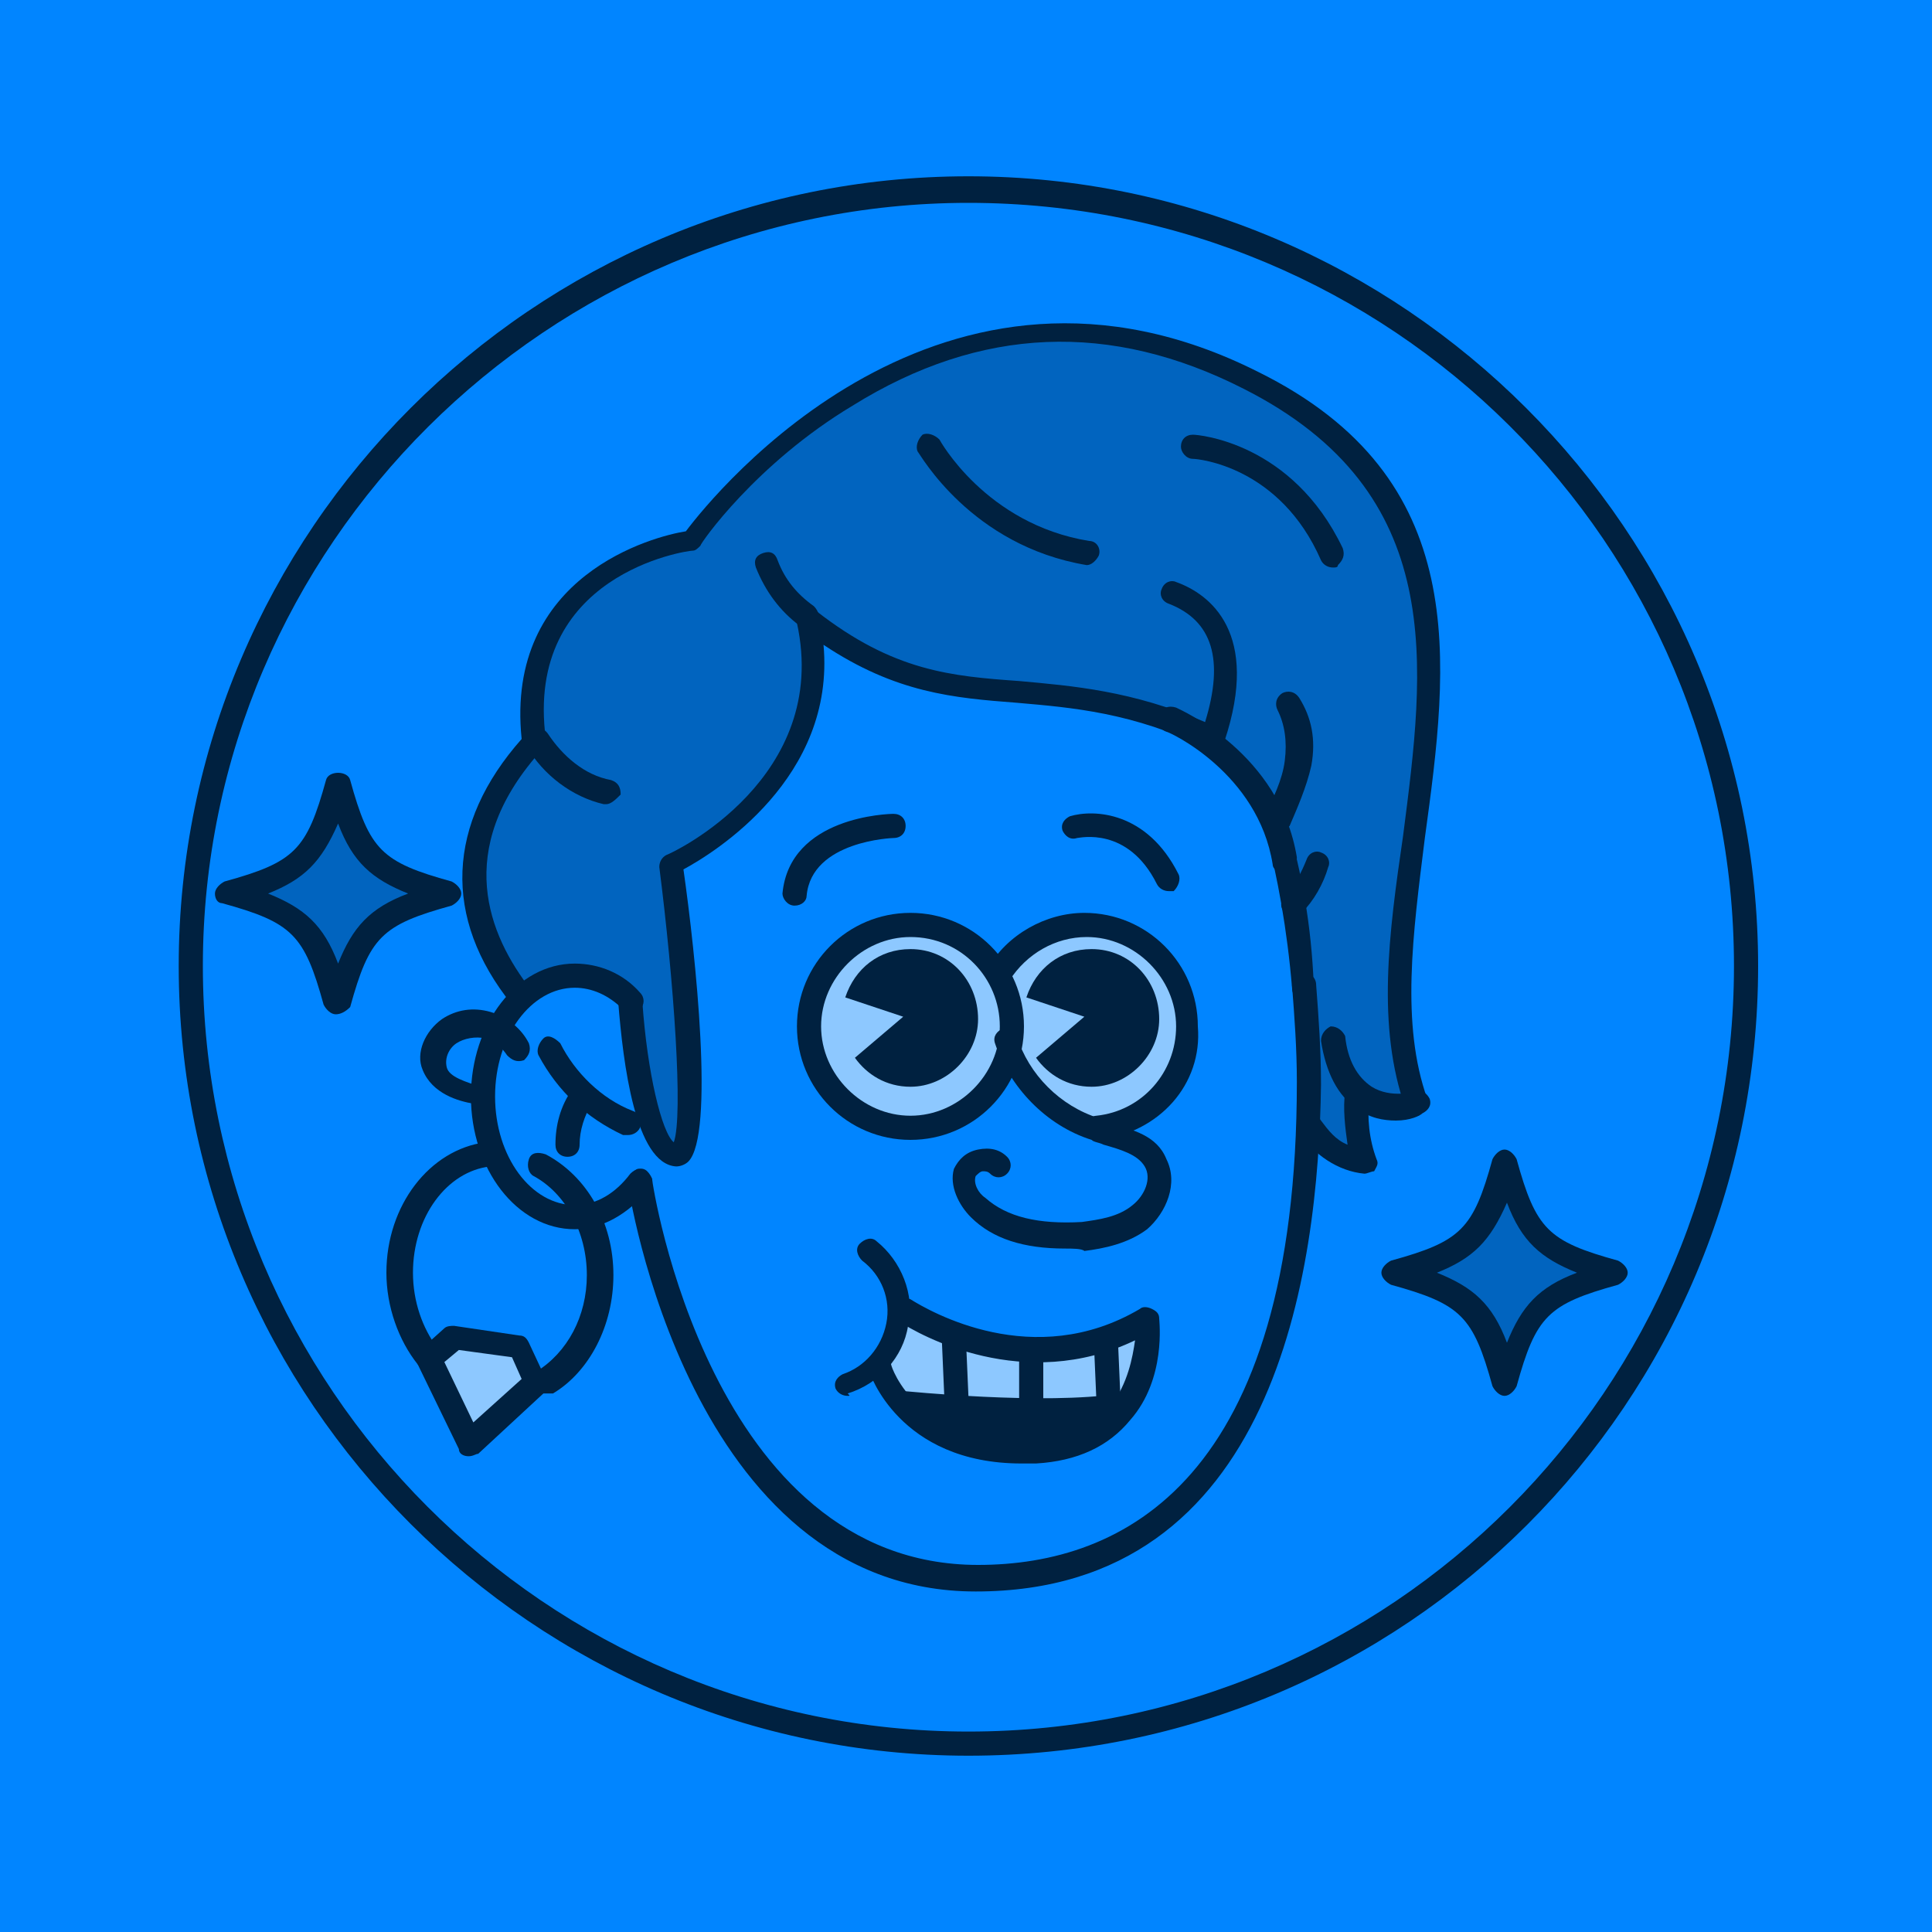 <?xml version="1.0" encoding="utf-8"?>
<!-- Generator: Adobe Illustrator 26.5.0, SVG Export Plug-In . SVG Version: 6.00 Build 0)  -->
<svg version="1.1" id="Layer_1" xmlns="http://www.w3.org/2000/svg" xmlns:xlink="http://www.w3.org/1999/xlink" x="0px" y="0px"
	 viewBox="0 0 80 80" style="enable-background:new 0 0 80 80;" xml:space="preserve">
<style type="text/css">
	.st0{fill:#0185FF;}
	.st1{fill:#0164BF;}
	.st2{fill:#002140;}
	.st3{fill:#8DC8FF;}
</style>
<g>
	<rect class="st0" width="80" height="80"/>
</g>
<g>
	<path class="st1" d="M14.3,32.5c0,0-1.6,3.9-4.3,4.2c0,0,3.7,1.6,4,4c0,0,1.5-3.5,4.4-3.9C18.4,36.8,14.5,35.9,14.3,32.5L14.3,32.5
		z"/>
</g>
<g>
	<path class="st2" d="M13.9,42L13.9,42c-0.2,0-0.4-0.2-0.5-0.4c-0.8-2.9-1.3-3.4-4.2-4.2C9,37.4,8.9,37.2,8.9,37s0.2-0.4,0.4-0.5
		c2.9-0.8,3.4-1.3,4.2-4.2c0.1-0.4,0.9-0.4,1,0c0.8,2.9,1.3,3.4,4.2,4.2c0.2,0.1,0.4,0.3,0.4,0.5s-0.2,0.4-0.4,0.5
		c-2.9,0.8-3.4,1.3-4.2,4.2C14.3,41.9,14.1,42,13.9,42z M11.1,37c1.5,0.6,2.3,1.3,2.9,2.9c0.6-1.5,1.3-2.3,2.9-2.9
		c-1.5-0.6-2.3-1.3-2.9-2.9C13.3,35.7,12.6,36.4,11.1,37z"/>
</g>
<g>
	<path class="st1" d="M62.7,48.2c0,0-1.6,3.9-4.3,4.2c0,0,3.7,1.6,4,4c0,0,1.5-3.5,4.4-3.9C66.8,52.5,62.9,51.6,62.7,48.2L62.7,48.2
		z"/>
</g>
<g>
	<path class="st2" d="M62.3,57.8c-0.2,0-0.4-0.2-0.5-0.4c-0.8-2.9-1.3-3.4-4.2-4.2c-0.2-0.1-0.4-0.3-0.4-0.5s0.2-0.4,0.4-0.5
		c2.9-0.8,3.4-1.3,4.2-4.2c0.1-0.2,0.3-0.4,0.5-0.4l0,0c0.2,0,0.4,0.2,0.5,0.4c0.8,2.9,1.3,3.4,4.2,4.2c0.2,0.1,0.4,0.3,0.4,0.5
		s-0.2,0.4-0.4,0.5c-2.9,0.8-3.4,1.3-4.2,4.2C62.7,57.6,62.5,57.8,62.3,57.8z M59.5,52.7c1.5,0.6,2.3,1.3,2.9,2.9
		c0.6-1.5,1.3-2.3,2.9-2.9c-1.5-0.6-2.3-1.3-2.9-2.9C61.7,51.4,61,52.1,59.5,52.7z"/>
</g>
<g>
	<path class="st2" d="M40.1,72.7c-18,0-32.7-14.7-32.7-32.7c0-18,14.7-32.7,32.7-32.7c18,0,32.7,14.7,32.7,32.7
		C72.8,58.1,58.2,72.7,40.1,72.7z M40.1,8.4C22.7,8.4,8.4,22.6,8.4,40s14.2,31.7,31.7,31.7S71.8,57.5,71.8,40S57.6,8.4,40.1,8.4z"/>
</g>
<g>
	<path class="st0" d="M44.9,64.7c0,0,0.7-0.2,1.8-0.7c2.1-1.2,5.4-4,6.6-10.6c1.7-9.9,0.6-23.3,0.1-23.7c-0.5-0.4-18.8-5.8-19.9-4.5
		s-7.4,10.6-7.4,10.6l-5,5.7c0,0-2,4.6-0.1,7.3c1.9,2.7,4.5,1.2,5.2,0.3c0,0,2.4,16.3,15.1,16.3"/>
</g>
<g>
	<path class="st3" d="M37.7,46.9c2.3,0,4.2-1.9,4.2-4.2c0-2.3-1.9-4.2-4.2-4.2c-2.3,0-4.2,1.9-4.2,4.2C33.5,45,35.4,46.9,37.7,46.9z
		"/>
</g>
<g>
	<path class="st3" d="M40.9,42.5c0-2.3,1.9-4.2,4.2-4.2c2.3,0,4.2,1.9,4.2,4.2c0,2.3-1.9,4.2-4.2,4.2c-0.2,0-0.4,0-0.7-0.1"/>
</g>
<g>
	<path class="st3" d="M36.3,56.6l1,1.6h9.4c0,0,1-2.4,0.7-3.4c0,0-3.2,1.2-4.7,1.1s-5.1-1.5-5.1-1.5L36.3,56.6L36.3,56.6z"/>
</g>
<g>
	<path class="st2" d="M37.4,58.1c0,0,2.2,2.1,4.9,2.1c2.7,0,4.1-1.9,4.1-1.9L37.4,58.1L37.4,58.1z"/>
</g>
<g>
	<path class="st1" d="M26.4,41.4c0,0,0.3,6.3,1.6,6.3c1.3,0-0.1-10.2-0.2-11.8c0,0,6.9-3.5,5.7-10l2.9,1.4c0,0,3.8,1.2,6.6,1.3
		c2.7,0.1,7,1.5,8.7,3.4c1.6,1.9,3.3,11.3,2.5,14.6l2.1,1.5v-2.6c0,0,2,0.6,2.4,0.1c0,0-0.7-4.8-0.1-10.4c0.7-5.6,3-15.9-8.3-20.1
		c-11.3-4.2-18.9,3.8-21.7,7.2c0,0-6.3,0.9-6.5,8.2c0,0-2.7,3-2.6,5.5c0.1,2.5,2.2,5.1,2.2,5.1S23.8,39.6,26.4,41.4L26.4,41.4z"/>
</g>
<g>
	<path class="st3" d="M17.9,56.3l1.3,3.3l2.8-2.4l-0.7-1.4L19,55.5L17.9,56.3z"/>
</g>
<g>
	<path class="st2" d="M37.7,39.3c-1.3,0-2.3,0.8-2.7,2l2.4,0.8l-2,1.7c0.5,0.7,1.3,1.2,2.3,1.2c1.5,0,2.8-1.3,2.8-2.8
		C40.5,40.6,39.3,39.3,37.7,39.3L37.7,39.3z"/>
</g>
<g>
	<path class="st2" d="M45.2,39.3c-1.3,0-2.3,0.8-2.7,2l2.4,0.8l-2,1.7c0.5,0.7,1.3,1.2,2.3,1.2c1.5,0,2.8-1.3,2.8-2.8
		C48,40.6,46.8,39.3,45.2,39.3L45.2,39.3z"/>
</g>
<g>
	<path class="st2" d="M54,41.4c-0.3,0-0.5-0.2-0.5-0.5c-0.2-2.4-0.6-4.6-1.1-6.5c-0.1-0.3,0.1-0.5,0.3-0.6c0.3-0.1,0.5,0.1,0.6,0.3
		c0.6,2,1,4.2,1.1,6.7C54.5,41.1,54.3,41.3,54,41.4C54,41.4,54,41.4,54,41.4z"/>
</g>
<g>
	<path class="st2" d="M40.4,65.9C28.5,65.9,26,49.1,26,49c0-0.3,0.2-0.5,0.4-0.6c0.3,0,0.5,0.2,0.6,0.4c0,0.2,2.4,16,13.5,16
		c6,0,13.2-3.5,13.2-20c0-1.4-0.1-2.7-0.2-4c0-0.3,0.2-0.5,0.5-0.5c0.3,0,0.5,0.2,0.5,0.5c0.1,1.3,0.2,2.7,0.2,4.1
		C54.6,52.7,52.8,65.9,40.4,65.9z"/>
</g>
<g>
	<path class="st2" d="M23.8,50.9c-2.4,0-4.3-2.5-4.3-5.5s1.9-5.5,4.3-5.5c1,0,2,0.4,2.7,1.2c0.2,0.2,0.2,0.5,0,0.7
		c-0.2,0.2-0.5,0.2-0.7,0c-0.6-0.6-1.3-0.9-2-0.9c-1.8,0-3.3,2-3.3,4.5s1.5,4.5,3.3,4.5c0.9,0,1.7-0.5,2.3-1.3
		c0.2-0.2,0.5-0.3,0.7-0.1c0.2,0.2,0.3,0.5,0.1,0.7C26,50.3,24.9,50.9,23.8,50.9z"/>
</g>
<g>
	<path class="st2" d="M26,47c-0.1,0-0.1,0-0.2,0c-1.5-0.7-2.7-1.8-3.5-3.3c-0.1-0.2,0-0.5,0.2-0.7s0.5,0,0.7,0.2
		c0.6,1.2,1.7,2.3,3,2.8c0.3,0.1,0.4,0.4,0.3,0.7C26.4,46.9,26.2,47,26,47z"/>
</g>
<g>
	<path class="st2" d="M23.5,47.9c-0.3,0-0.5-0.2-0.5-0.5c0-0.8,0.2-1.6,0.7-2.3c0.2-0.2,0.5-0.3,0.7-0.1c0.2,0.2,0.3,0.5,0.1,0.7
		c-0.3,0.5-0.5,1.1-0.5,1.7C24,47.7,23.8,47.9,23.5,47.9C23.5,47.9,23.5,47.9,23.5,47.9z"/>
</g>
<g>
	<path class="st2" d="M44.1,51.7c-1.7,0-3-0.4-3.9-1.3c-0.5-0.5-0.9-1.3-0.7-2c0.2-0.4,0.5-0.7,1-0.8c0.5-0.1,0.9,0,1.2,0.3
		c0.2,0.2,0.2,0.5,0,0.7c-0.2,0.2-0.5,0.2-0.7,0c-0.1-0.1-0.2-0.1-0.3-0.1c-0.1,0-0.2,0.1-0.3,0.2c-0.1,0.3,0.1,0.7,0.4,0.9
		c0.9,0.8,2.2,1.1,4,1c0.7-0.1,1.5-0.2,2.1-0.7c0.5-0.4,0.8-1.1,0.5-1.6c-0.3-0.5-1-0.7-1.7-0.9c-0.2-0.1-0.4-0.1-0.5-0.2
		c-1.9-0.6-3.4-2.2-4-4c-0.1-0.3,0.1-0.5,0.3-0.6s0.5,0.1,0.6,0.3c0.5,1.6,1.8,2.9,3.4,3.4c0.2,0.1,0.3,0.1,0.5,0.2
		c0.9,0.3,1.9,0.5,2.3,1.5c0.5,1,0,2.2-0.8,2.9c-0.8,0.6-1.8,0.8-2.6,0.9C44.8,51.7,44.4,51.7,44.1,51.7z"/>
</g>
<g>
	<path class="st2" d="M37.7,47.2c-2.6,0-4.7-2.1-4.7-4.7c0-2.6,2.1-4.7,4.7-4.7s4.7,2.1,4.7,4.7C42.4,45.1,40.3,47.2,37.7,47.2z
		 M37.7,38.8c-2,0-3.7,1.7-3.7,3.7c0,2,1.7,3.7,3.7,3.7s3.7-1.7,3.7-3.7C41.4,40.5,39.8,38.8,37.7,38.8z"/>
</g>
<g>
	<path class="st2" d="M45.5,47.2c-0.3,0-0.5-0.2-0.5-0.5c0-0.3,0.2-0.5,0.4-0.5c1.9-0.2,3.3-1.8,3.3-3.7c0-2-1.7-3.7-3.7-3.7
		c-1.3,0-2.5,0.7-3.2,1.8c-0.1,0.2-0.5,0.3-0.7,0.2c-0.2-0.1-0.3-0.4-0.2-0.7c0.8-1.4,2.4-2.3,4-2.3c2.6,0,4.7,2.1,4.7,4.7
		C49.8,44.9,48,46.9,45.5,47.2C45.6,47.2,45.6,47.2,45.5,47.2z"/>
</g>
<g>
	<path class="st2" d="M32.9,37.5C32.9,37.5,32.9,37.5,32.9,37.5c-0.3,0-0.5-0.3-0.5-0.5c0.3-3.2,4.4-3.3,4.6-3.3
		c0.3,0,0.5,0.2,0.5,0.5s-0.2,0.5-0.5,0.5c0,0-3.4,0.1-3.6,2.4C33.4,37.3,33.2,37.5,32.9,37.5z"/>
</g>
<g>
	<path class="st2" d="M48.4,36.9c-0.2,0-0.4-0.1-0.5-0.3c-1.2-2.4-3.2-1.9-3.3-1.9c-0.3,0.1-0.5-0.1-0.6-0.3
		c-0.1-0.3,0.1-0.5,0.3-0.6c1-0.3,3.2-0.2,4.5,2.4c0.1,0.2,0,0.5-0.2,0.7C48.6,36.9,48.5,36.9,48.4,36.9z"/>
</g>
<g>
	<path class="st2" d="M35.1,57.8c-0.2,0-0.4-0.1-0.5-0.3c-0.1-0.3,0.1-0.5,0.3-0.6c0.9-0.3,1.6-1.1,1.8-2.1s-0.2-2-1-2.6
		c-0.2-0.2-0.3-0.5-0.1-0.7c0.2-0.2,0.5-0.3,0.7-0.1c1,0.8,1.6,2.2,1.3,3.5c-0.2,1.3-1.2,2.4-2.5,2.8C35.2,57.8,35.2,57.8,35.1,57.8
		z"/>
</g>
<g>
	<path class="st2" d="M42.3,60.6c-5.1,0-6.3-3.8-6.3-3.8c-0.1-0.3,0.1-0.5,0.3-0.6c0.3-0.1,0.5,0.1,0.6,0.3l0,0
		c0,0.1,1.1,3.4,5.9,3.1c1.4-0.1,2.5-0.5,3.2-1.4c0.7-0.9,0.9-2,1-2.7c-4.6,2.2-8.9-0.2-9.8-0.8c-0.2-0.1-0.3-0.5-0.2-0.7
		c0.1-0.2,0.5-0.3,0.7-0.2c0.8,0.5,5.1,3,9.5,0.4c0.1-0.1,0.3-0.1,0.5,0c0.2,0.1,0.3,0.2,0.3,0.4c0,0.1,0.3,2.5-1.2,4.2
		c-0.9,1.1-2.2,1.7-3.9,1.8C42.7,60.6,42.5,60.6,42.3,60.6z"/>
</g>
<g>
	<path class="st2" d="M43.2,58.8c-2.8,0-5.7-0.3-5.9-0.3c-0.3,0-0.5-0.3-0.4-0.5c0-0.3,0.3-0.5,0.5-0.4c0.1,0,5.8,0.6,9,0.1
		c0.3,0,0.5,0.1,0.6,0.4c0,0.3-0.1,0.5-0.4,0.6C45.6,58.8,44.4,58.8,43.2,58.8z"/>
</g>
<g>
	<path class="st2" d="M42.7,58.5c-0.3,0-0.5-0.2-0.5-0.5l0-1.9c0-0.3,0.2-0.5,0.5-0.5c0.3,0,0.5,0.2,0.5,0.5l0,1.9
		C43.2,58.3,43,58.5,42.7,58.5C42.7,58.5,42.7,58.5,42.7,58.5z"/>
</g>
<g>
	<path class="st2" d="M39.6,58.3c-0.3,0-0.5-0.2-0.5-0.5L39,55.5c0-0.3,0.2-0.5,0.5-0.5c0.3,0,0.5,0.2,0.5,0.5l0.1,2.3
		C40.1,58.1,39.9,58.3,39.6,58.3C39.6,58.3,39.6,58.3,39.6,58.3z"/>
</g>
<g>
	<path class="st2" d="M45.9,58.5c-0.3,0-0.5-0.2-0.5-0.5l-0.1-2.3c0-0.3,0.2-0.5,0.5-0.5c0.3,0,0.5,0.2,0.5,0.5l0.1,2.3
		C46.4,58.2,46.2,58.5,45.9,58.5C45.9,58.5,45.9,58.5,45.9,58.5z"/>
</g>
<g>
	<path class="st2" d="M28,48.3C28,48.3,28,48.3,28,48.3c-1.7-0.1-2.2-4.3-2.4-6.8c0-0.3,0.2-0.5,0.5-0.5c0.3,0,0.5,0.2,0.5,0.5
		c0.2,2.9,0.8,5.4,1.3,5.8c0.4-1.1,0-6.7-0.6-11.4c0-0.2,0.1-0.4,0.3-0.5c0.3-0.1,6.8-3.2,5.4-9.6c0-0.2,0-0.4,0.2-0.5
		c0.2-0.1,0.4-0.1,0.6,0c3.2,2.5,5.6,2.7,8.4,2.9c2.2,0.2,4.7,0.4,7.7,1.7c0.8-2.6,0.3-4.2-1.5-4.9c-0.3-0.1-0.4-0.4-0.3-0.6
		c0.1-0.3,0.4-0.4,0.6-0.3c1.4,0.5,3.5,2.1,2,6.6l0,0.1c0,0.1-0.1,0.2-0.3,0.3C50.2,31,50.1,31,50,31c-3.1-1.5-5.6-1.7-7.9-1.9
		c-2.6-0.2-5-0.4-8-2.4c0.5,5.5-4.5,8.6-5.8,9.3c0.5,3.5,1.3,11,0.2,12.1C28.4,48.2,28.2,48.3,28,48.3z"/>
</g>
<g>
	<path class="st2" d="M53.2,36.2c-0.2,0-0.5-0.2-0.5-0.4c-0.6-3.8-4.3-5.5-4.4-5.5c-0.3-0.1-0.4-0.4-0.3-0.7
		c0.1-0.3,0.4-0.4,0.7-0.3c0.2,0.1,4.3,1.9,5,6.2C53.7,35.9,53.5,36.1,53.2,36.2C53.2,36.2,53.2,36.2,53.2,36.2z"/>
</g>
<g>
	<path class="st2" d="M58.7,46.2c-0.2,0-0.4-0.1-0.5-0.3c-1.2-3.4-0.7-7.2-0.1-11.3c0.9-7,1.9-14.2-6.6-18.5
		c-5.5-2.8-10.9-2.6-16.2,0.7c-4,2.4-6.3,5.7-6.3,5.8c-0.1,0.1-0.2,0.2-0.3,0.2c-0.3,0-7,1-6.1,7.8c0,0.1,0,0.3-0.1,0.4
		c0,0-0.1,0.1-0.2,0.2c-3.5,4-2.1,7.5-0.3,9.8c0.2,0.2,0.1,0.5-0.1,0.7c-0.2,0.2-0.5,0.1-0.7-0.1c-2.9-3.6-2.7-7.5,0.4-11
		c-0.7-6.8,5.5-8.4,6.8-8.6c1.2-1.6,10.6-13.2,23.7-6.6C61,19.8,60,27.4,59,34.7c-0.5,4-1,7.7,0.1,10.8c0.1,0.3,0,0.5-0.3,0.6
		C58.8,46.2,58.7,46.2,58.7,46.2z"/>
</g>
<g>
	<path class="st2" d="M25.1,33.3c0,0-0.1,0-0.1,0c-1.3-0.3-2.5-1.2-3.2-2.4c-0.1-0.2-0.1-0.5,0.2-0.7c0.2-0.1,0.5-0.1,0.7,0.2
		c0.6,0.9,1.5,1.7,2.6,1.9c0.3,0.1,0.4,0.3,0.4,0.6C25.5,33.1,25.3,33.3,25.1,33.3z"/>
</g>
<g>
	<path class="st2" d="M52.8,34.5c-0.1,0-0.2,0-0.2-0.1c-0.2-0.1-0.3-0.4-0.2-0.7c0.3-0.6,0.7-1.4,0.8-2.2c0.1-0.8,0-1.5-0.3-2.1
		c-0.1-0.2-0.1-0.5,0.2-0.7c0.2-0.1,0.5-0.1,0.7,0.2c0.5,0.8,0.7,1.7,0.5,2.8c-0.2,0.9-0.6,1.8-0.9,2.5C53.2,34.4,53,34.5,52.8,34.5
		z"/>
</g>
<g>
	<path class="st2" d="M53.5,37.9c-0.1,0-0.3,0-0.3-0.1c-0.2-0.2-0.2-0.5,0-0.7c0.4-0.4,0.7-1,0.9-1.5c0.1-0.3,0.4-0.4,0.6-0.3
		c0.3,0.1,0.4,0.4,0.3,0.6c-0.2,0.7-0.6,1.4-1.1,1.9C53.8,37.8,53.7,37.9,53.5,37.9z"/>
</g>
<g>
	<path class="st2" d="M33.4,26c-0.1,0-0.2,0-0.3-0.1c-0.8-0.6-1.4-1.4-1.8-2.4c-0.1-0.3,0-0.5,0.3-0.6c0.3-0.1,0.5,0,0.6,0.3
		c0.3,0.8,0.8,1.4,1.5,1.9c0.2,0.2,0.3,0.5,0.1,0.7C33.7,25.9,33.6,26,33.4,26z"/>
</g>
<g>
	<path class="st2" d="M45,23.4C44.9,23.4,44.9,23.4,45,23.4c-4.8-0.8-6.9-4.6-7-4.7c-0.1-0.2,0-0.5,0.2-0.7c0.2-0.1,0.5,0,0.7,0.2
		c0,0,1.9,3.5,6.2,4.2c0.3,0,0.5,0.3,0.4,0.6C45.4,23.2,45.2,23.4,45,23.4z"/>
</g>
<g>
	<path class="st2" d="M55.2,23.5c-0.2,0-0.4-0.1-0.5-0.3C53,19.3,49.6,19,49.4,19c-0.3,0-0.5-0.3-0.5-0.5c0-0.3,0.2-0.5,0.5-0.5
		c0.2,0,4.1,0.3,6.2,4.7c0.1,0.3,0,0.5-0.2,0.7C55.4,23.5,55.3,23.5,55.2,23.5z"/>
</g>
<g>
	<path class="st2" d="M57.8,46.4c-0.5,0-1.1-0.1-1.6-0.5c-0.8-0.5-1.3-1.5-1.5-2.8c0-0.3,0.2-0.5,0.4-0.6c0.3,0,0.5,0.2,0.6,0.4
		c0.1,1,0.5,1.7,1.1,2.1c0.8,0.5,1.8,0.2,1.8,0.2c0.3-0.1,0.5,0.1,0.6,0.3c0.1,0.3-0.1,0.5-0.3,0.6C58.8,46.2,58.4,46.4,57.8,46.4z"
		/>
</g>
<g>
	<path class="st2" d="M56.5,48.6C56.4,48.6,56.4,48.6,56.5,48.6c-1.1-0.1-2.1-0.8-2.7-1.7c-0.1-0.2-0.1-0.5,0.2-0.7
		c0.2-0.1,0.5-0.1,0.7,0.2c0.3,0.4,0.6,0.8,1.1,1c-0.1-0.7-0.2-1.5-0.1-2.2c0-0.3,0.3-0.5,0.6-0.4c0.3,0,0.5,0.3,0.4,0.6
		c-0.1,0.9,0,1.8,0.3,2.6c0.1,0.2,0,0.3-0.1,0.5C56.8,48.5,56.6,48.6,56.5,48.6z"/>
</g>
<g>
	<path class="st2" d="M19.7,45.7c0,0-0.1,0-0.1,0c-0.6-0.1-1.7-0.4-2.1-1.4c-0.3-0.7,0.1-1.6,0.8-2.1c0.6-0.4,1.3-0.5,2-0.3
		c0.7,0.2,1.3,0.7,1.6,1.3c0.1,0.3,0,0.5-0.2,0.7c-0.3,0.1-0.5,0-0.7-0.2c-0.2-0.3-0.5-0.6-0.9-0.7c-0.4-0.1-0.9,0-1.2,0.2
		c-0.3,0.2-0.5,0.6-0.4,1c0.1,0.4,0.8,0.6,1.4,0.8c0.3,0.1,0.4,0.3,0.4,0.6C20.2,45.6,20,45.7,19.7,45.7z"/>
</g>
<g>
	<path class="st2" d="M17.7,56.7c-0.1,0-0.3-0.1-0.4-0.2c-0.8-1-1.3-2.4-1.3-3.8c0-2.8,1.8-5.1,4.1-5.4c0.3,0,0.5,0.2,0.6,0.4
		s-0.2,0.5-0.4,0.6c-1.8,0.2-3.2,2.1-3.2,4.4c0,1.2,0.4,2.3,1,3.1c0.2,0.2,0.1,0.5-0.1,0.7C17.9,56.6,17.8,56.7,17.7,56.7z"/>
</g>
<g>
	<path class="st2" d="M22.4,57.7c-0.2,0-0.3-0.1-0.4-0.2c-0.1-0.2-0.1-0.5,0.2-0.7c1.3-0.8,2.1-2.3,2.1-4c0-1.8-0.9-3.4-2.2-4.1
		c-0.2-0.1-0.3-0.4-0.2-0.7s0.4-0.3,0.7-0.2c1.7,0.9,2.8,2.8,2.8,5c0,2.1-1,4-2.5,4.9C22.6,57.7,22.5,57.7,22.4,57.7z"/>
</g>
<g>
	<path class="st2" d="M19.4,60.3C19.4,60.3,19.4,60.3,19.4,60.3c-0.2,0-0.4-0.1-0.4-0.3l-1.7-3.5c-0.1-0.2-0.1-0.4,0.1-0.6l1-0.9
		c0.1-0.1,0.3-0.1,0.4-0.1l2.7,0.4c0.2,0,0.3,0.1,0.4,0.3l0.7,1.5c0.1,0.2,0,0.4-0.1,0.6l-2.7,2.5C19.7,60.2,19.6,60.3,19.4,60.3z
		 M18.4,56.4l1.2,2.5l2-1.8l-0.4-0.9L19,55.9L18.4,56.4z"/>
</g>
</svg>
